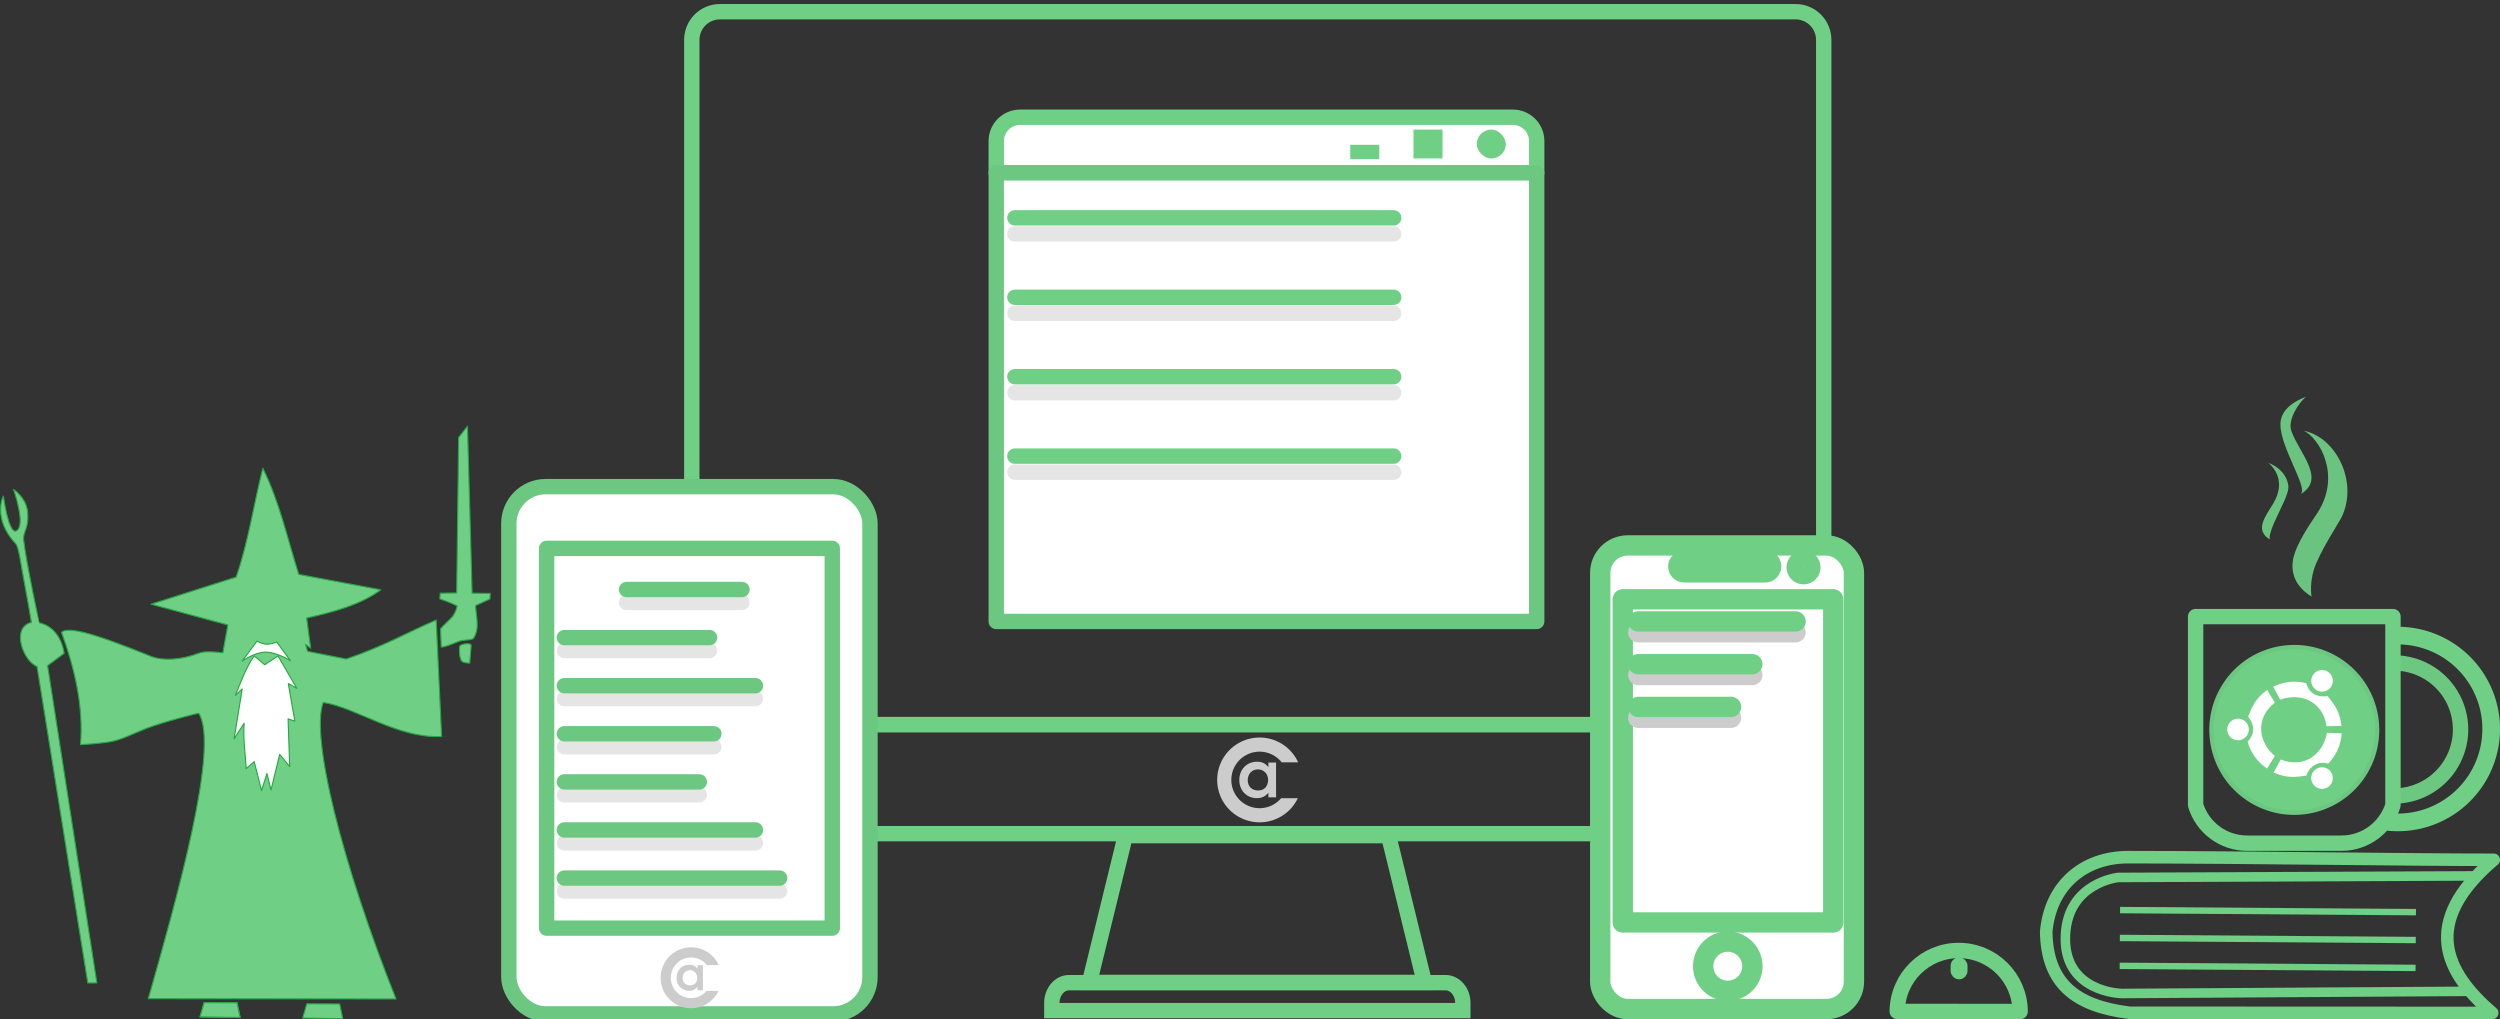 <?xml version="1.0" encoding="UTF-8" standalone="no"?>
<svg
   xmlns:dc="http://purl.org/dc/elements/1.1/"
   xmlns:cc="http://creativecommons.org/ns#"
   xmlns:rdf="http://www.w3.org/1999/02/22-rdf-syntax-ns#"
   xmlns:svg="http://www.w3.org/2000/svg"
   xmlns="http://www.w3.org/2000/svg"
   xmlns:sodipodi="http://sodipodi.sourceforge.net/DTD/sodipodi-0.dtd"
   xmlns:inkscape="http://www.inkscape.org/namespaces/inkscape"
   sodipodi:docname="cursos.svg"
   inkscape:version="1.0 (1.0+r73+1)"
   id="svg8"
   version="1.1"
   viewBox="0 0 171.977 70.114"
   height="265"
   width="650">
  <rect x="0" y="0" width="171.977" height="70.114" fill="#333333" stroke="none"/>
  <defs
     id="defs2" />
  <sodipodi:namedview
     inkscape:guide-bbox="true"
     showguides="true"
     inkscape:window-maximized="1"
     inkscape:window-y="0"
     inkscape:window-x="0"
     inkscape:window-height="704"
     inkscape:window-width="1366"
     units="px"
     showgrid="false"
     inkscape:document-rotation="0"
     inkscape:current-layer="layer7"
     inkscape:document-units="px"
     inkscape:cy="125.67319"
     inkscape:cx="294.17128"
     inkscape:zoom="1.4"
     inkscape:pageshadow="2"
     inkscape:pageopacity="0.0"
     borderopacity="1.0"
     bordercolor="#666666"
     pagecolor="#ffffff"
     id="base">
    <sodipodi:guide
       id="guide116"
       orientation="0,-1"
       position="140.34,-1.285" />
  </sodipodi:namedview>
  <g
     style="display:inline;mix-blend-mode:normal"
     id="layer1"
     inkscape:groupmode="layer"
     inkscape:label="Computador">
    <path
       d="m 70.177,8.065 c -0.911,0 -1.644,0.733 -1.644,1.644 v 2.181 H 105.711 V 9.71 c 0,-0.911 -0.734,-1.644 -1.645,-1.644 z"
       style="fill:#ffffff;fill-opacity:1;stroke:#6fd085;stroke-width:1.058;stroke-linecap:round;stroke-linejoin:round;stroke-miterlimit:4;stroke-dasharray:none;stroke-opacity:1;paint-order:markers stroke fill"
       id="rect1128" />
    <rect
       ry="0"
       y="11.891"
       x="68.532"
       height="30.857"
       width="37.179"
       id="rect1118"
       style="fill:#ffffff;fill-opacity:1;stroke:#6cc780;stroke-width:1.058;stroke-linecap:round;stroke-linejoin:round;stroke-miterlimit:4;stroke-dasharray:none;stroke-opacity:1;paint-order:markers stroke fill" />
    <rect
       ry="0.992"
       y="8.915"
       x="101.587"
       height="1.984"
       width="1.997"
       id="rect1147"
       style="fill:#6fd085;fill-opacity:1;stroke:none;stroke-width:1.058;stroke-linecap:round;stroke-linejoin:round;stroke-miterlimit:4;stroke-dasharray:none;stroke-opacity:1;paint-order:markers stroke fill" />
    <rect
       style="fill:#6fd085;fill-opacity:1;stroke:none;stroke-width:1.058;stroke-linecap:round;stroke-linejoin:round;stroke-miterlimit:4;stroke-dasharray:none;stroke-opacity:1;paint-order:markers stroke fill"
       id="rect1149"
       width="1.997"
       height="1.984"
       x="97.235"
       y="8.915"
       ry="0" />
    <rect
       ry="0"
       y="9.963"
       x="92.883"
       height="0.98"
       width="1.997"
       id="rect1151"
       style="fill:#6fd085;fill-opacity:1;stroke:none;stroke-width:1.058;stroke-linecap:round;stroke-linejoin:round;stroke-miterlimit:4;stroke-dasharray:none;stroke-opacity:1;paint-order:markers stroke fill" />
    <path
       style="opacity:1;fill:#1a1a1a;stroke:#e5e5e5;stroke-width:1.058;stroke-linecap:round;stroke-linejoin:miter;stroke-miterlimit:4;stroke-dasharray:none;stroke-dashoffset:0;stroke-opacity:1;"
       d="M 69.812,16.09 H 95.873"
       id="path1187" />
    <path
       id="path1167"
       d="M 69.812,14.986 H 95.873"
       style="fill:none;stroke:#6fd085;stroke-width:1.058;stroke-linecap:round;stroke-linejoin:miter;stroke-miterlimit:4;stroke-dasharray:none;stroke-dashoffset:0;stroke-opacity:1" />
    <path
       id="path1190"
       d="M 69.812,21.554 H 95.873"
       style="fill:#1a1a1a;stroke:#e5e5e5;stroke-width:1.058;stroke-linecap:round;stroke-linejoin:miter;stroke-miterlimit:4;stroke-dasharray:none;stroke-dashoffset:0;stroke-opacity:1;" />
    <path
       style="fill:none;stroke:#6fd085;stroke-width:1.058;stroke-linecap:round;stroke-linejoin:miter;stroke-miterlimit:4;stroke-dasharray:none;stroke-dashoffset:0;stroke-opacity:1;opacity:1"
       d="M 69.812,20.45 H 95.873"
       id="path1169" />
    <path
       style="opacity:1;fill:#1a1a1a;stroke:#e5e5e5;stroke-width:1.058;stroke-linecap:round;stroke-linejoin:miter;stroke-miterlimit:4;stroke-dasharray:none;stroke-dashoffset:0;stroke-opacity:1;"
       d="M 69.812,27.018 H 95.873"
       id="path1192" />
    <path
       id="path1171"
       d="M 69.812,25.913 H 95.873"
       style="fill:none;stroke:#6fd085;stroke-width:1.058;stroke-linecap:round;stroke-linejoin:miter;stroke-miterlimit:4;stroke-dasharray:none;stroke-dashoffset:0;stroke-opacity:1" />
    <path
       id="path1194"
       d="M 69.812,32.481 H 95.873"
       style="opacity:1;fill:#1a1a1a;stroke:#e5e5e5;stroke-width:1.058;stroke-linecap:round;stroke-linejoin:miter;stroke-miterlimit:4;stroke-dasharray:none;stroke-dashoffset:0;stroke-opacity:1;" />
    <path
       style="fill:none;stroke:#6fd085;stroke-width:1.058;stroke-linecap:round;stroke-linejoin:miter;stroke-miterlimit:4;stroke-dasharray:none;stroke-dashoffset:0;stroke-opacity:1"
       d="M 69.812,31.377 H 95.873"
       id="path1173" />
    <g
       id="g123"
       transform="matrix(1.167,0,0,1.167,-12.382,-8.101)"
       style="display:inline;mix-blend-mode:normal;stroke:#6fd085;stroke-width:0.907;stroke-miterlimit:4;stroke-dasharray:none;stroke-opacity:1">
      <g
         transform="translate(-1.9234545e-4)"
         id="g112"
         style="stroke:#6fd085;stroke-width:0.907;stroke-miterlimit:4;stroke-dasharray:none;stroke-opacity:1">
        <g
           transform="matrix(0.235,0,0,-0.235,76.946,56.199)"
           id="g368"
           style="fill:none;stroke:#6fd085;stroke-width:3.853;stroke-miterlimit:4;stroke-dasharray:none;stroke-opacity:1">
          <path
             id="path370"
             style="fill:none;fill-opacity:1;fill-rule:nonzero;stroke:#6fd085;stroke-width:3.853;stroke-miterlimit:4;stroke-dasharray:none;stroke-opacity:1"
             d="M 0,0 C -3.002,-12.271 -6.004,-24.542 -9.003,-36.814 H 75.023 C 72.02,-24.542 69.019,-12.271 66.02,0 Z" />
        </g>
        <g
           transform="matrix(0.235,0,0,-0.235,95.819,64.866)"
           id="g376"
           style="fill:none;stroke:#6fd085;stroke-width:3.853;stroke-miterlimit:4;stroke-dasharray:none;stroke-opacity:1">
          <path
             id="path378"
             style="fill:none;fill-opacity:1;fill-rule:nonzero;stroke:#6fd085;stroke-width:3.853;stroke-miterlimit:4;stroke-dasharray:none;stroke-opacity:1"
             d="m 0,0 h -94.413 c -2.397,0 -4.339,-2.278 -4.339,-5.097 V -7.01 H 4.34 v 1.913 C 4.34,-2.278 2.393,0 0,0" />
        </g>
      </g>
      <g
         style="fill:none;stroke:#6fd085;stroke-width:3.853;stroke-miterlimit:4;stroke-dasharray:none;stroke-opacity:1"
         id="g380"
         transform="matrix(0.235,0,0,-0.235,51.311,49.655)">
        <path
           d="m 0,0 v -20.288 c 0,-3.904 3.156,-7.065 7.071,-7.065 h 269.786 c 3.905,0 7.073,3.161 7.073,7.065 V 0 Z"
           style="fill:none;fill-opacity:1;fill-rule:nonzero;stroke:#6fd085;stroke-width:3.853;stroke-miterlimit:4;stroke-dasharray:none;stroke-opacity:1"
           id="path382" />
      </g>
      <g
         style="fill:none;stroke:#6fd085;stroke-width:3.853;stroke-miterlimit:4;stroke-dasharray:none;stroke-opacity:1"
         id="g384"
         transform="matrix(0.235,0,0,-0.235,118.113,49.655)">
        <path
           d="m 0,0 v 171.755 c 0,3.907 -3.168,7.067 -7.072,7.067 h -269.786 c -3.915,0 -7.072,-3.16 -7.072,-7.067 V 0 Z"
           style="fill:none;fill-opacity:1;fill-rule:nonzero;stroke:#6fd085;stroke-width:3.853;stroke-miterlimit:4;stroke-dasharray:none;stroke-opacity:1"
           id="path386" />
      </g>
    </g>
  </g>
  <g
     style="display:inline"
     inkscape:label="celular"
     id="layer2"
     inkscape:groupmode="layer">
    <rect
       style="fill:#ffffff;fill-opacity:1;stroke:#6fd085;stroke-width:1.4;stroke-linecap:round;stroke-linejoin:round;stroke-miterlimit:4;stroke-dasharray:none;stroke-opacity:1;paint-order:markers stroke fill"
       id="rect158"
       width="17.453"
       height="31.892"
       x="110.081"
       y="37.522"
       ry="1.888" />
    <rect
       ry="0"
       y="41.228"
       x="111.631"
       height="22.228"
       width="14.48"
       id="rect983"
       style="fill:#ffffff;fill-opacity:1;stroke:#6fd085;stroke-width:1.4;stroke-linecap:round;stroke-linejoin:round;stroke-miterlimit:4;stroke-dasharray:none;stroke-opacity:1;paint-order:markers stroke fill" />
    <rect
       style="fill:#ffffff;fill-opacity:1;stroke:#6fd085;stroke-width:1.4;stroke-linecap:round;stroke-linejoin:round;stroke-miterlimit:4;stroke-dasharray:none;stroke-opacity:1;paint-order:markers stroke fill"
       id="rect985"
       width="6.39"
       height="0.818"
       x="115.452"
       y="-39.374"
       ry="0.398"
       transform="scale(1,-1)" />
    <circle
       style="fill:#ffffff;fill-opacity:1;stroke:#6fd085;stroke-width:1.187;stroke-linecap:round;stroke-linejoin:round;stroke-miterlimit:4;stroke-dasharray:none;stroke-opacity:1;paint-order:markers stroke fill"
       id="path1031"
       cx="124.066"
       cy="39.029"
       r="0.579" />
    <circle
       cy="66.466"
       cx="118.855"
       id="circle1033"
       style="fill:#ffffff;fill-opacity:1;stroke:#6fd085;stroke-width:1.4;stroke-linecap:round;stroke-linejoin:round;stroke-miterlimit:4;stroke-dasharray:none;stroke-opacity:1;paint-order:markers stroke fill"
       r="1.693" />
    <path
       style="fill:#cccccc;fill-opacity:1;stroke:#cccccc;stroke-width:1.4;stroke-linecap:round;stroke-linejoin:miter;stroke-miterlimit:4;stroke-dasharray:none;stroke-opacity:1"
       d="m 112.697,43.497 h 10.822"
       id="path194" />
    <path
       id="path186"
       d="m 112.697,42.75 h 10.822"
       style="fill:#a1d8ad;fill-opacity:1;stroke:#6fd085;stroke-width:1.4;stroke-linecap:round;stroke-linejoin:miter;stroke-miterlimit:4;stroke-dasharray:none;stroke-opacity:1" />
    <path
       id="path196"
       d="m 112.697,46.436 h 7.847"
       style="fill:#cccccc;fill-opacity:1;stroke:#cccccc;stroke-width:1.4;stroke-linecap:round;stroke-linejoin:miter;stroke-miterlimit:4;stroke-dasharray:none;stroke-opacity:1" />
    <path
       style="fill:#a1d8ad;fill-opacity:1;stroke:#6fd085;stroke-width:1.4;stroke-linecap:round;stroke-linejoin:miter;stroke-miterlimit:4;stroke-dasharray:none;stroke-opacity:1"
       d="m 112.697,45.69 h 7.847"
       id="path190" />
    <path
       style="fill:#cccccc;fill-opacity:1;stroke:#cccccc;stroke-width:1.4;stroke-linecap:round;stroke-linejoin:miter;stroke-miterlimit:4;stroke-dasharray:none;stroke-opacity:1"
       d="m 112.697,49.376 h 6.382"
       id="path198" />
    <path
       id="path192"
       d="m 112.697,48.629 h 6.382"
       style="fill:#a1d8ad;fill-opacity:1;stroke:#6fd085;stroke-width:1.4;stroke-linecap:round;stroke-linejoin:miter;stroke-miterlimit:4;stroke-dasharray:none;stroke-opacity:1" />
    <path
       transform="scale(0.265)"
       id="path1422"
       d=""
       style="opacity:1;fill:#000000;fill-opacity:1;stroke:none;stroke-width:1.429;stroke-linecap:round;stroke-linejoin:round;stroke-miterlimit:4;stroke-dasharray:none;stroke-dashoffset:0;stroke-opacity:1;paint-order:markers stroke fill" />
  </g>
  <g
     style="display:inline"
     inkscape:label="xicara"
     id="layer3"
     inkscape:groupmode="layer" />
  <g
     style="display:inline"
     inkscape:label="mouse"
     id="layer7"
     inkscape:groupmode="layer">
    <path
       id="path2283"
       style="fill:none;fill-opacity:0.918;stroke:#6fd085;stroke-width:1.058;stroke-linecap:round;stroke-linejoin:round;stroke-miterlimit:4;stroke-dasharray:none;stroke-dashoffset:0;stroke-opacity:1;paint-order:markers stroke fill"
       d="m 138.968,69.585 c -0.015,-2.322 -1.9,-4.197 -4.222,-4.2 -2.322,-0.003 -4.212,1.867 -4.233,4.189 z"
       sodipodi:nodetypes="csc" />
    <rect
       ry="0.28"
       y="64.931"
       x="135.087"
       height="0.908"
       width="0.561"
       id="rect2287"
       style="fill:none;fill-opacity:0.918;stroke:#6fd085;stroke-width:0.601;stroke-linecap:round;stroke-linejoin:round;stroke-miterlimit:4;stroke-dasharray:none;stroke-dashoffset:0;stroke-opacity:1;paint-order:markers stroke fill"
       transform="rotate(0.522)" />
  </g>
  <g
     style="opacity:1"
     inkscape:label="book"
     id="layer8"
     inkscape:groupmode="layer">
    <circle
       transform="rotate(-150)"
       r="5.7"
       cy="35.429"
       cx="-161.787"
       id="path1189"
       style="display:inline;mix-blend-mode:normal;fill:#6fd085;fill-opacity:1;stroke:#6cc780;stroke-width:0.293;stroke-linecap:round;stroke-linejoin:round;stroke-miterlimit:4;stroke-dasharray:none;stroke-opacity:1;paint-order:markers stroke fill" />
    <circle
       transform="rotate(120)"
       r="0.744"
       style="display:inline;mix-blend-mode:normal;fill:#ffffff;fill-opacity:1;stroke:none;stroke-width:0.293;stroke-linecap:round;stroke-linejoin:round;stroke-miterlimit:4;stroke-dasharray:none;stroke-opacity:1;paint-order:markers stroke fill"
       id="circle1195"
       cx="-33.513"
       cy="-165.096" />
    <circle
       transform="rotate(120)"
       cy="-158.42"
       cx="-33.52"
       id="circle1197"
       style="display:inline;mix-blend-mode:normal;fill:#ffffff;fill-opacity:1;stroke:none;stroke-width:0.293;stroke-linecap:round;stroke-linejoin:round;stroke-miterlimit:4;stroke-dasharray:none;stroke-opacity:1;paint-order:markers stroke fill"
       r="0.744" />
    <circle
       transform="rotate(120)"
       r="0.744"
       style="display:inline;mix-blend-mode:normal;fill:#ffffff;fill-opacity:1;stroke:none;stroke-width:0.293;stroke-linecap:round;stroke-linejoin:round;stroke-miterlimit:4;stroke-dasharray:none;stroke-opacity:1;paint-order:markers stroke fill"
       id="circle1199"
       cx="-39.307"
       cy="-161.753" />
    <path
       sodipodi:nodetypes="cccccsc"
       d="m 161.073,49.932 -1.026,0.027 c -0.267,-1.787 -1.868,-2.32 -3.186,-1.824 l -0.484,-0.898 c 0.708,-0.339 1.451,-0.442 2.266,-0.242 0.336,1.161 1.474,0.882 1.474,0.882 0.437,0.562 0.819,0.988 0.956,2.054 z"
       style="display:inline;mix-blend-mode:normal;fill:#ffffff;fill-opacity:1;stroke:none;stroke-width:0.293;stroke-linecap:round;stroke-linejoin:round;stroke-miterlimit:4;stroke-dasharray:none;stroke-opacity:1;paint-order:markers stroke fill"
       id="rect1201" />
    <path
       id="path1209"
       style="display:inline;mix-blend-mode:normal;fill:#ffffff;fill-opacity:1;stroke:none;stroke-width:0.293;stroke-linecap:round;stroke-linejoin:round;stroke-miterlimit:4;stroke-dasharray:none;stroke-opacity:1;paint-order:markers stroke fill"
       d="m 156.4,53.147 0.493,-0.9 c 1.678,0.669 2.945,-0.447 3.18,-1.835 l 1.019,0.034 c -0.064,0.782 -0.348,1.476 -0.932,2.08 -1.172,-0.294 -1.504,0.829 -1.504,0.829 -0.706,0.095 -1.266,0.211 -2.256,-0.208 z"
       sodipodi:nodetypes="cccccsc" />
    <path
       sodipodi:nodetypes="cccccsc"
       d="m 155.956,47.457 0.533,0.877 c -1.419,1.119 -1.086,2.774 -8.1e-4,3.671 l -0.539,0.865 c -0.645,-0.446 -1.104,-1.04 -1.335,-1.847 0.84,-0.868 0.034,-1.717 0.034,-1.717 0.27,-0.659 0.45,-1.202 1.308,-1.85 z"
       style="display:inline;mix-blend-mode:normal;fill:#ffffff;fill-opacity:1;stroke:none;stroke-width:0.293;stroke-linecap:round;stroke-linejoin:round;stroke-miterlimit:4;stroke-dasharray:none;stroke-opacity:1;paint-order:markers stroke fill"
       id="path1211" />
    <path
       d="m -45.606,164.706 a 4.575,4.575 0 0 1 -4.582,4.558 4.575,4.575 0 0 1 -4.568,-4.571"
       style="fill:none;fill-opacity:1;stroke:#6cc780;stroke-width:1.058;stroke-linecap:round;stroke-linejoin:round;stroke-miterlimit:4;stroke-dasharray:none;stroke-dashoffset:0;stroke-opacity:1;paint-order:markers stroke fill"
       id="path1514"
       sodipodi:type="arc"
       sodipodi:cx="-50.180851"
       sodipodi:cy="164.6888"
       sodipodi:rx="4.5750623"
       sodipodi:ry="4.5750623"
       sodipodi:start="0.0038121927"
       sodipodi:end="3.1407509"
       sodipodi:open="true"
       sodipodi:arc-type="arc"
       transform="rotate(-90)" />
    <path
       d="m 151.039,42.417 v 12.973 c 0.467,1.518 1.877,2.614 3.552,2.614 h 6.472 c 1.674,0 3.083,-1.096 3.551,-2.613 V 42.417 Z"
       style="display:inline;fill:none;fill-opacity:1;stroke:#6fd085;stroke-width:1.058;stroke-linecap:round;stroke-linejoin:round;stroke-miterlimit:4;stroke-dasharray:none;stroke-dashoffset:0;stroke-opacity:1;paint-order:markers stroke fill"
       id="rect1206" />
    <path
       d="m -43.724,164.97 a 6.425,6.425 0 0 1 -3.455,5.673 6.425,6.425 0 0 1 -6.629,-0.416 6.425,6.425 0 0 1 -2.718,-6.06"
       transform="rotate(-90)"
       sodipodi:arc-type="arc"
       sodipodi:open="true"
       sodipodi:end="3.2631631"
       sodipodi:start="0.0038121927"
       sodipodi:ry="6.4249115"
       sodipodi:rx="6.4249115"
       sodipodi:cy="164.94501"
       sodipodi:cx="-50.149101"
       sodipodi:type="arc"
       id="path1518"
       style="fill:none;fill-opacity:1;stroke:#6fd085;stroke-width:1.215;stroke-linecap:round;stroke-linejoin:round;stroke-miterlimit:4;stroke-dasharray:none;stroke-dashoffset:0;stroke-opacity:1;paint-order:markers stroke fill" />
    <g
       style="fill:#6fd085;fill-opacity:0.918;stroke:none;stroke-width:0.185;stroke-miterlimit:4;stroke-dasharray:none"
       transform="translate(-60.512,-5.857)"
       id="g2104">
      <path
         style="fill:#6fd085;fill-opacity:0.918;stroke:none;stroke-width:0.185;stroke-linecap:butt;stroke-linejoin:miter;stroke-miterlimit:4;stroke-dasharray:none;stroke-opacity:1"
         d="m 219.131,33.165 c -0.505,0.417 -1.274,1.589 -0.987,2.364 0.572,1.545 2.411,3.307 0.597,4.337 0.699,-0.347 -1.659,-3.585 -1.324,-5.141 0.239,-1.109 1.714,-1.561 1.714,-1.561 z"
         id="path2095"
         sodipodi:nodetypes="cscsc" />
      <path
         sodipodi:nodetypes="cscssc"
         id="path2097"
         d="m 216.568,37.705 c 0.312,0.258 1.253,1.243 0.316,2.799 -0.526,0.872 -1.321,1.839 -0.199,2.476 -0.118,-0.087 0.022,-0.603 0.247,-1.118 0.502,-1.144 1.08,-2.079 0.992,-2.636 -0.181,-1.137 -1.355,-1.521 -1.355,-1.521 z"
         style="fill:#6fd085;fill-opacity:0.918;stroke:none;stroke-width:0.185;stroke-linecap:butt;stroke-linejoin:miter;stroke-miterlimit:4;stroke-dasharray:none;stroke-opacity:1" />
      <path
         style="fill:#6fd085;fill-opacity:0.918;stroke:none;stroke-width:0.185;stroke-linecap:butt;stroke-linejoin:miter;stroke-miterlimit:4;stroke-dasharray:none;stroke-opacity:1"
         d="m 218.987,35.488 c 1.046,0.476 2.632,3.056 0.932,5.67 -0.255,0.392 -1.49,2.09 -1.674,3.233 -0.217,1.35 0.69,2.167 1.297,2.511 -0.05,-0.037 -0.136,-0.913 0.129,-1.809 0.355,-1.2 1.791,-3.363 1.92,-3.658 1.158,-2.354 -0.328,-5.49 -2.604,-5.947 z"
         id="path2099"
         sodipodi:nodetypes="csscscc" />
    </g>
    <path
       sodipodi:nodetypes="ccccscc"
       d="m 171.545,59.147 c -5.077,4.321 -3.327,7.759 -0.104,10.535 l -24.933,-0.011 c -3.833,-0.466 -5.683,-2.09 -5.748,-5.562 0.28,-3.204 2.572,-5.148 5.657,-5.144 8.434,0.01 19.146,0.182 25.128,0.182 z"
       style="fill:none;fill-opacity:0.918;stroke:#6fd085;stroke-width:0.863;stroke-linecap:round;stroke-linejoin:round;stroke-miterlimit:4;stroke-dasharray:none;stroke-dashoffset:0;stroke-opacity:1;paint-order:markers stroke fill"
       id="rect2174" />
    <path
       sodipodi:nodetypes="ccscc"
       d="m 169.795,68.195 -23.836,0.148 c 0,0 -4.066,-0.048 -3.874,-4.03 0.175,-3.614 3.634,-3.952 3.634,-3.952 l 24.277,-0.106"
       style="fill:none;fill-opacity:0.918;stroke:#6fd085;stroke-width:0.657;stroke-linecap:round;stroke-linejoin:round;stroke-miterlimit:4;stroke-dasharray:none;stroke-dashoffset:0;stroke-opacity:1;paint-order:markers stroke fill"
       id="rect2177" />
    <path
       id="path2181"
       d="m 145.841,62.605 20.355,0.143"
       style="fill:none;stroke:#6fd085;stroke-width:0.44;stroke-linecap:butt;stroke-linejoin:miter;stroke-miterlimit:4;stroke-dasharray:none;stroke-opacity:1" />
    <path
       style="fill:none;stroke:#6fd085;stroke-width:0.44;stroke-linecap:butt;stroke-linejoin:miter;stroke-miterlimit:4;stroke-dasharray:none;stroke-opacity:1"
       d="m 145.827,64.523 20.355,0.143"
       id="path2183" />
    <path
       id="path2185"
       d="m 145.814,66.441 20.355,0.143"
       style="fill:none;stroke:#6fd085;stroke-width:0.44;stroke-linecap:butt;stroke-linejoin:miter;stroke-miterlimit:4;stroke-dasharray:none;stroke-opacity:1" />
  </g>
  <g
     style="display:inline"
     inkscape:label="kindle"
     id="layer5"
     inkscape:groupmode="layer">
    <rect
       ry="2.533"
       y="33.477"
       x="35.003"
       height="36.272"
       width="24.843"
       id="rect1806"
       style="fill:#ffffff;fill-opacity:1;stroke:#6cc780;stroke-width:1.058;stroke-linecap:round;stroke-linejoin:round;stroke-miterlimit:4;stroke-dasharray:none;stroke-dashoffset:0;stroke-opacity:1;paint-order:markers stroke fill" />
    <rect
       y="37.723"
       x="37.603"
       height="26.124"
       width="19.649"
       id="rect1808"
       style="fill:#ffffff;fill-opacity:1;stroke:#6cc780;stroke-width:1.058;stroke-linecap:round;stroke-linejoin:round;stroke-miterlimit:4;stroke-dasharray:none;stroke-dashoffset:0;stroke-opacity:1;paint-order:markers stroke fill" />
    <path
       style="opacity:0.509;fill:#cccccc;stroke:#cccccc;stroke-width:1.058;stroke-linecap:round;stroke-linejoin:miter;stroke-miterlimit:4;stroke-dasharray:none;stroke-dashoffset:0;stroke-opacity:1;"
       d="m 43.1,41.442 h 7.94"
       id="path1859" />
    <path
       id="path1861"
       d="m 38.823,44.75 h 9.986"
       style="opacity:0.509;fill:#cccccc;stroke:#cccccc;stroke-width:1.058;stroke-linecap:round;stroke-linejoin:miter;stroke-miterlimit:4;stroke-dasharray:none;stroke-dashoffset:0;stroke-opacity:1;" />
    <path
       style="opacity:0.509;fill:#cccccc;stroke:#cccccc;stroke-width:1.058;stroke-linecap:round;stroke-linejoin:miter;stroke-miterlimit:4;stroke-dasharray:none;stroke-dashoffset:0;stroke-opacity:1;"
       d="M 38.823,48.059 H 51.966"
       id="path1863" />
    <path
       id="path1865"
       d="m 38.823,54.675 h 9.283"
       style="opacity:0.509;fill:#cccccc;stroke:#cccccc;stroke-width:1.058;stroke-linecap:round;stroke-linejoin:miter;stroke-miterlimit:4;stroke-dasharray:none;stroke-dashoffset:0;stroke-opacity:1;" />
    <path
       style="opacity:0.509;fill:#cccccc;stroke:#cccccc;stroke-width:1.058;stroke-linecap:round;stroke-linejoin:miter;stroke-miterlimit:4;stroke-dasharray:none;stroke-dashoffset:0;stroke-opacity:1;"
       d="M 38.823,61.292 H 53.631"
       id="path1867" />
    <path
       id="path1869"
       d="M 38.823,57.984 H 51.968"
       style="opacity:0.509;fill:#cccccc;stroke:#cccccc;stroke-width:1.058;stroke-linecap:round;stroke-linejoin:miter;stroke-miterlimit:4;stroke-dasharray:none;stroke-dashoffset:0;stroke-opacity:1;" />
    <path
       style="opacity:0.509;fill:#cccccc;stroke:#cccccc;stroke-width:1.058;stroke-linecap:round;stroke-linejoin:miter;stroke-miterlimit:4;stroke-dasharray:none;stroke-dashoffset:0;stroke-opacity:1;"
       d="M 38.823,51.367 H 49.106"
       id="path1871" />
    <path
       id="path1845"
       d="m 43.1,40.553 h 7.94"
       style="fill:none;stroke:#6cc780;stroke-width:1.058;stroke-linecap:round;stroke-linejoin:miter;stroke-miterlimit:4;stroke-dasharray:none;stroke-dashoffset:0;stroke-opacity:1" />
    <path
       style="fill:none;stroke:#6cc780;stroke-width:1.058;stroke-linecap:round;stroke-linejoin:miter;stroke-miterlimit:4;stroke-dasharray:none;stroke-dashoffset:0;stroke-opacity:1"
       d="m 38.823,43.861 h 9.986"
       id="path1847" />
    <path
       id="path1849"
       d="M 38.823,47.17 H 51.966"
       style="fill:none;stroke:#6cc780;stroke-width:1.058;stroke-linecap:round;stroke-linejoin:miter;stroke-miterlimit:4;stroke-dasharray:none;stroke-dashoffset:0;stroke-opacity:1" />
    <path
       style="fill:none;stroke:#6cc780;stroke-width:1.058;stroke-linecap:round;stroke-linejoin:miter;stroke-miterlimit:4;stroke-dasharray:none;stroke-dashoffset:0;stroke-opacity:1"
       d="m 38.823,53.787 h 9.283"
       id="path1851" />
    <path
       id="path1853"
       d="M 38.823,60.403 H 53.631"
       style="fill:none;stroke:#6cc780;stroke-width:1.058;stroke-linecap:round;stroke-linejoin:miter;stroke-miterlimit:4;stroke-dasharray:none;stroke-dashoffset:0;stroke-opacity:1" />
    <path
       style="fill:none;stroke:#6cc780;stroke-width:1.058;stroke-linecap:round;stroke-linejoin:miter;stroke-miterlimit:4;stroke-dasharray:none;stroke-dashoffset:0;stroke-opacity:1"
       d="M 38.823,57.095 H 51.968"
       id="path1855" />
    <path
       id="path1857"
       d="M 38.823,50.478 H 49.106"
       style="fill:none;stroke:#6cc780;stroke-width:1.058;stroke-linecap:round;stroke-linejoin:miter;stroke-miterlimit:4;stroke-dasharray:none;stroke-dashoffset:0;stroke-opacity:1" />
    <g
       id="g1016"
       transform="matrix(1.445,0,0,1.445,-18.199,-29.883)"
       style="fill:#cccccc;fill-opacity:1">
      <g
         style="font-style:normal;font-variant:normal;font-weight:normal;font-stretch:normal;font-size:6.71px;line-height:1.25;font-family:'URW Gothic';-inkscape-font-specification:'URW Gothic';display:inline;fill:#cccccc;fill-opacity:1;stroke:none;stroke-width:0.34;stroke-miterlimit:4;stroke-dasharray:none;stroke-opacity:1"
         id="text1251"
         aria-label="a"
         transform="matrix(0.32,0,0,0.32,46.232,65.568)">
        <path
           id="path52"
           style="font-style:normal;font-variant:normal;font-weight:600;font-stretch:normal;font-family:'URW Gothic';-inkscape-font-specification:'URW Gothic Semi-Bold';fill:#cccccc;fill-opacity:1;stroke:none;stroke-width:0.34;stroke-miterlimit:4;stroke-dasharray:none;stroke-opacity:1"
           d="M -0.545,3.331 H -1.363 v 0.497 c -0.309,-0.409 -0.678,-0.584 -1.214,-0.584 -1.1,0 -1.892,0.825 -1.892,1.959 0,1.121 0.785,1.932 1.872,1.932 0.523,0 0.879,-0.161 1.235,-0.57 v 0.483 h 0.819 z M -2.484,4.063 c 0.637,0 1.094,0.476 1.094,1.154 0,0.268 -0.107,0.577 -0.268,0.765 -0.181,0.221 -0.47,0.335 -0.812,0.335 -0.651,0 -1.1,-0.443 -1.1,-1.094 0,-0.678 0.45,-1.161 1.087,-1.161 z" />
      </g>
      <path
         d="m 45.483,65.779 a 1.449,1.449 0 0 0 -1.438,1.457 1.449,1.449 0 0 0 1.453,1.442 1.449,1.449 0 0 0 1.304,-0.825 H 46.239 v -0.008 a 0.966,0.966 0 0 1 -0.741,0.35 0.966,0.966 0 0 1 -0.969,-0.961 0.966,0.966 0 0 1 0.957,-0.971 0.966,0.966 0 0 1 0.001,0 0.966,0.966 0 0 1 0.764,0.365 h 0.562 a 1.449,1.449 0 0 0 -1.33,-0.849 z"
         style="display:inline;fill:#cccccc;fill-opacity:1;stroke:none;stroke-width:0.018;stroke-linecap:round;stroke-miterlimit:4;stroke-dasharray:none;paint-order:markers stroke fill"
         id="path19" />
    </g>
    <g
       id="g1021"
       transform="translate(4.013)"
       style="fill:#cccccc;fill-opacity:1">
      <g
         transform="matrix(0.644,0,0,0.644,84.118,50.31)"
         aria-label="a"
         id="g985"
         style="font-style:normal;font-variant:normal;font-weight:normal;font-stretch:normal;font-size:6.71px;line-height:1.25;font-family:'URW Gothic';-inkscape-font-specification:'URW Gothic';display:inline;fill:#cccccc;fill-opacity:1;stroke:none;stroke-width:0.34;stroke-miterlimit:4;stroke-dasharray:none;stroke-opacity:1">
        <path
           d="M -0.545,3.331 H -1.363 v 0.497 c -0.309,-0.409 -0.678,-0.584 -1.214,-0.584 -1.1,0 -1.892,0.825 -1.892,1.959 0,1.121 0.785,1.932 1.872,1.932 0.523,0 0.879,-0.161 1.235,-0.57 v 0.483 h 0.819 z M -2.484,4.063 c 0.637,0 1.094,0.476 1.094,1.154 0,0.268 -0.107,0.577 -0.268,0.765 -0.181,0.221 -0.47,0.335 -0.812,0.335 -0.651,0 -1.1,-0.443 -1.1,-1.094 0,-0.678 0.45,-1.161 1.087,-1.161 z"
           style="font-style:normal;font-variant:normal;font-weight:600;font-stretch:normal;font-family:'URW Gothic';-inkscape-font-specification:'URW Gothic Semi-Bold';fill:#cccccc;fill-opacity:1;stroke:none;stroke-width:0.34;stroke-miterlimit:4;stroke-dasharray:none;stroke-opacity:1"
           id="path983" />
      </g>
      <path
         id="path995"
         style="display:inline;fill:#cccccc;fill-opacity:1;stroke:none;stroke-width:0.036;stroke-linecap:round;stroke-miterlimit:4;stroke-dasharray:none;paint-order:markers stroke fill"
         d="m 82.612,50.736 a 2.916,2.916 0 0 0 -2.893,2.931 2.916,2.916 0 0 0 2.924,2.901 2.916,2.916 0 0 0 2.624,-1.661 h -1.135 v -0.015 a 1.944,1.944 0 0 1 -1.492,0.704 1.944,1.944 0 0 1 -1.949,-1.934 1.944,1.944 0 0 1 1.926,-1.954 1.944,1.944 0 0 1 0.003,0 1.944,1.944 0 0 1 1.537,0.735 h 1.132 a 2.916,2.916 0 0 0 -2.677,-1.707 z" />
    </g>
  </g>
  <g
     style="display:inline"
     inkscape:label="gandalf"
     id="layer4"
     inkscape:groupmode="layer">
    <path
       id="rect1430"
       style="fill:#6fd085;fill-opacity:1;stroke:#28a745;stroke-width:0.079;stroke-linecap:round;stroke-linejoin:round;stroke-miterlimit:4;stroke-dasharray:none;stroke-dashoffset:0;stroke-opacity:1;paint-order:markers stroke fill"
       d="m 4.236,43.503 c 0.54,-0.578 3.623,0.64 6.172,1.658 0.822,0.328 2.163,0.208 3.238,-0.213 0.312,-0.122 0.584,-0.11 0.854,-0.106 0.454,0.006 0.828,0.073 0.828,0.073 l 0.346,-1.924 -5.281,-1.427 5.852,-1.866 c 0.829,-2.354 1.228,-5.109 1.836,-7.485 1.143,2.306 1.692,4.85 2.47,7.302 l 5.642,1.059 c -1.395,1.034 -3.227,1.513 -5.098,1.941 l 0.273,2.075 -0.358,-0.269 0.15,0.487 2.655,0.528 c 2.564,-0.865 4.163,-1.811 6.189,-2.681 l 0.373,8.009 c -3.03,0.149 -5.87,-1.998 -8.146,-2.343 -0.871,2.406 1.293,11.063 5.009,20.399 L 10.201,68.701 c 1.977,-6.938 4.919,-17.387 3.467,-19.639 0,0 -1.537,0.345 -3.145,0.883 C 9.518,50.281 8.524,50.828 7.742,50.995 7.021,51.149 5.54,51.228 5.54,51.228 5.748,48.63 5.163,46.06 4.236,43.503 Z"
       sodipodi:nodetypes="csssccccccccccccccccccssccc" />
    <path
       id="rect1438"
       style="fill:#6fd085;fill-opacity:1;stroke:#28a745;stroke-width:0.079;stroke-linecap:round;stroke-linejoin:round;stroke-miterlimit:4;stroke-dasharray:none;stroke-dashoffset:0;stroke-opacity:1;paint-order:markers stroke fill"
       d="m 31.551,30.093 0.606,-0.769 0.319,11.48 1.247,0.019 -0.021,0.382 -0.987,0.453 c 0.033,0.774 0.313,1.59 -0.162,2.279 -0.324,0.131 -0.657,0.058 -1.01,0.19 -0.394,0.147 -0.82,0.361 -1.189,0.388 l -0.05,-1.257 c 0.636,-0.713 0.965,-0.771 1.145,-1.574 -0.208,-0.104 -0.42,-0.209 -1.194,-0.489 l 0.029,-0.39 1.132,-0.015 z"
       sodipodi:nodetypes="cccccccsccccccc" />
    <path
       id="rect1441"
       style="fill:#6fd085;fill-opacity:1;stroke:#28a745;stroke-width:0.079;stroke-linecap:round;stroke-linejoin:round;stroke-miterlimit:4;stroke-dasharray:none;stroke-dashoffset:0;stroke-opacity:1;paint-order:markers stroke fill"
       d="m 31.612,44.54 c -0.031,-0.178 0.272,-0.238 0.441,-0.254 0.125,-0.012 0.361,-0.005 0.357,0.121 l -0.097,1.209 c 0,0 -0.411,0.006 -0.537,-0.129 -0.219,-0.234 -0.164,-0.948 -0.164,-0.948 z"
       sodipodi:nodetypes="sascss" />
    <path
       id="rect1444"
       style="fill:#6fd085;fill-opacity:1;stroke:#28a745;stroke-width:0.079;stroke-linecap:round;stroke-linejoin:round;stroke-miterlimit:4;stroke-dasharray:none;stroke-dashoffset:0;stroke-opacity:1;paint-order:markers stroke fill"
       d="m 0.232,34.118 c 0,0 0.35,2.645 0.883,2.404 0.71,-0.32 -0.184,-2.859 -0.184,-2.859 0,0 0.852,0.584 0.954,1.464 0.147,1.27 -0.329,1.391 -0.256,2.037 0.17,1.504 1.061,5.673 1.072,5.676 0.895,0.208 1.527,0.955 1.713,2.103 l -1.141,0.846 3.39,21.827 -0.623,0.004 -3.493,-21.776 C 1.64,45.542 0.708,43.173 2.161,42.815 c 0,0 -0.241,-1.466 -0.523,-2.934 C 1.452,38.92 1.299,37.634 1.083,37.406 -0.545,35.683 0.213,34.109 0.232,34.118 Z"
       sodipodi:nodetypes="cscsscccccccssc" />
    <path
       id="rect1447"
       style="fill:#6fd085;fill-opacity:1;stroke:#28a745;stroke-width:0.079;stroke-linecap:round;stroke-linejoin:round;stroke-miterlimit:4;stroke-dasharray:none;stroke-dashoffset:0;stroke-opacity:1;paint-order:markers stroke fill"
       d="m 14.044,68.974 2.26,0.01 0.211,1.01 -2.755,-0.04 z"
       sodipodi:nodetypes="ccccc" />
    <path
       sodipodi:nodetypes="ccccc"
       d="m 14.044,68.974 2.26,0.01 0.211,1.01 -2.755,-0.04 z"
       style="fill:#6fd085;fill-opacity:1;stroke:#28a745;stroke-width:0.079;stroke-linecap:round;stroke-linejoin:round;stroke-miterlimit:4;stroke-dasharray:none;stroke-dashoffset:0;stroke-opacity:1;paint-order:markers stroke fill"
       id="path1450" />
    <path
       id="path1452"
       style="fill:#6fd085;fill-opacity:1;stroke:#28a745;stroke-width:0.079;stroke-linecap:round;stroke-linejoin:round;stroke-miterlimit:4;stroke-dasharray:none;stroke-dashoffset:0;stroke-opacity:1;paint-order:markers stroke fill"
       d="m 21.106,69.054 2.26,0.01 0.211,1.01 -2.755,-0.04 z"
       sodipodi:nodetypes="ccccc" />
    <path
       id="rect1454"
       style="fill:#ffffff;fill-opacity:1;stroke:#28a745;stroke-width:0.079;stroke-linecap:round;stroke-linejoin:round;stroke-miterlimit:4;stroke-dasharray:none;stroke-dashoffset:0;stroke-opacity:1;paint-order:markers stroke fill"
       d="m 17.483,45.119 0.726,0.607 0.915,-0.606 1.292,2.229 -0.583,-0.328 0.45,2.588 -0.465,-0.154 0.111,3.283 -0.688,-0.845 -0.597,2.453 -0.28,-1.13 -0.373,1.169 -0.505,-1.988 -0.55,0.475 c -0.061,-1.034 -0.222,-2.032 -0.143,-3.118 l -0.69,1.078 0.557,-3.436 -0.472,0.443 c 0.376,-0.914 0.693,-1.834 1.294,-2.722 z"
       sodipodi:nodetypes="ccccccccccccccccccc" />
    <path
       id="rect1457"
       style="fill:#ffffff;fill-opacity:1;stroke:#28a745;stroke-width:0.079;stroke-linecap:round;stroke-linejoin:round;stroke-miterlimit:4;stroke-dasharray:none;stroke-dashoffset:0;stroke-opacity:1;paint-order:markers stroke fill"
       d="m 17.672,44.108 c 0,0 0.417,0.196 0.642,0.209 0.248,0.014 0.73,-0.148 0.73,-0.148 l 0.937,1.289 c 0,0 -0.916,-0.587 -1.693,-0.596 -0.723,-0.009 -1.627,0.612 -1.627,0.612 z"
       sodipodi:nodetypes="caccscc" />
  </g>
</svg>
